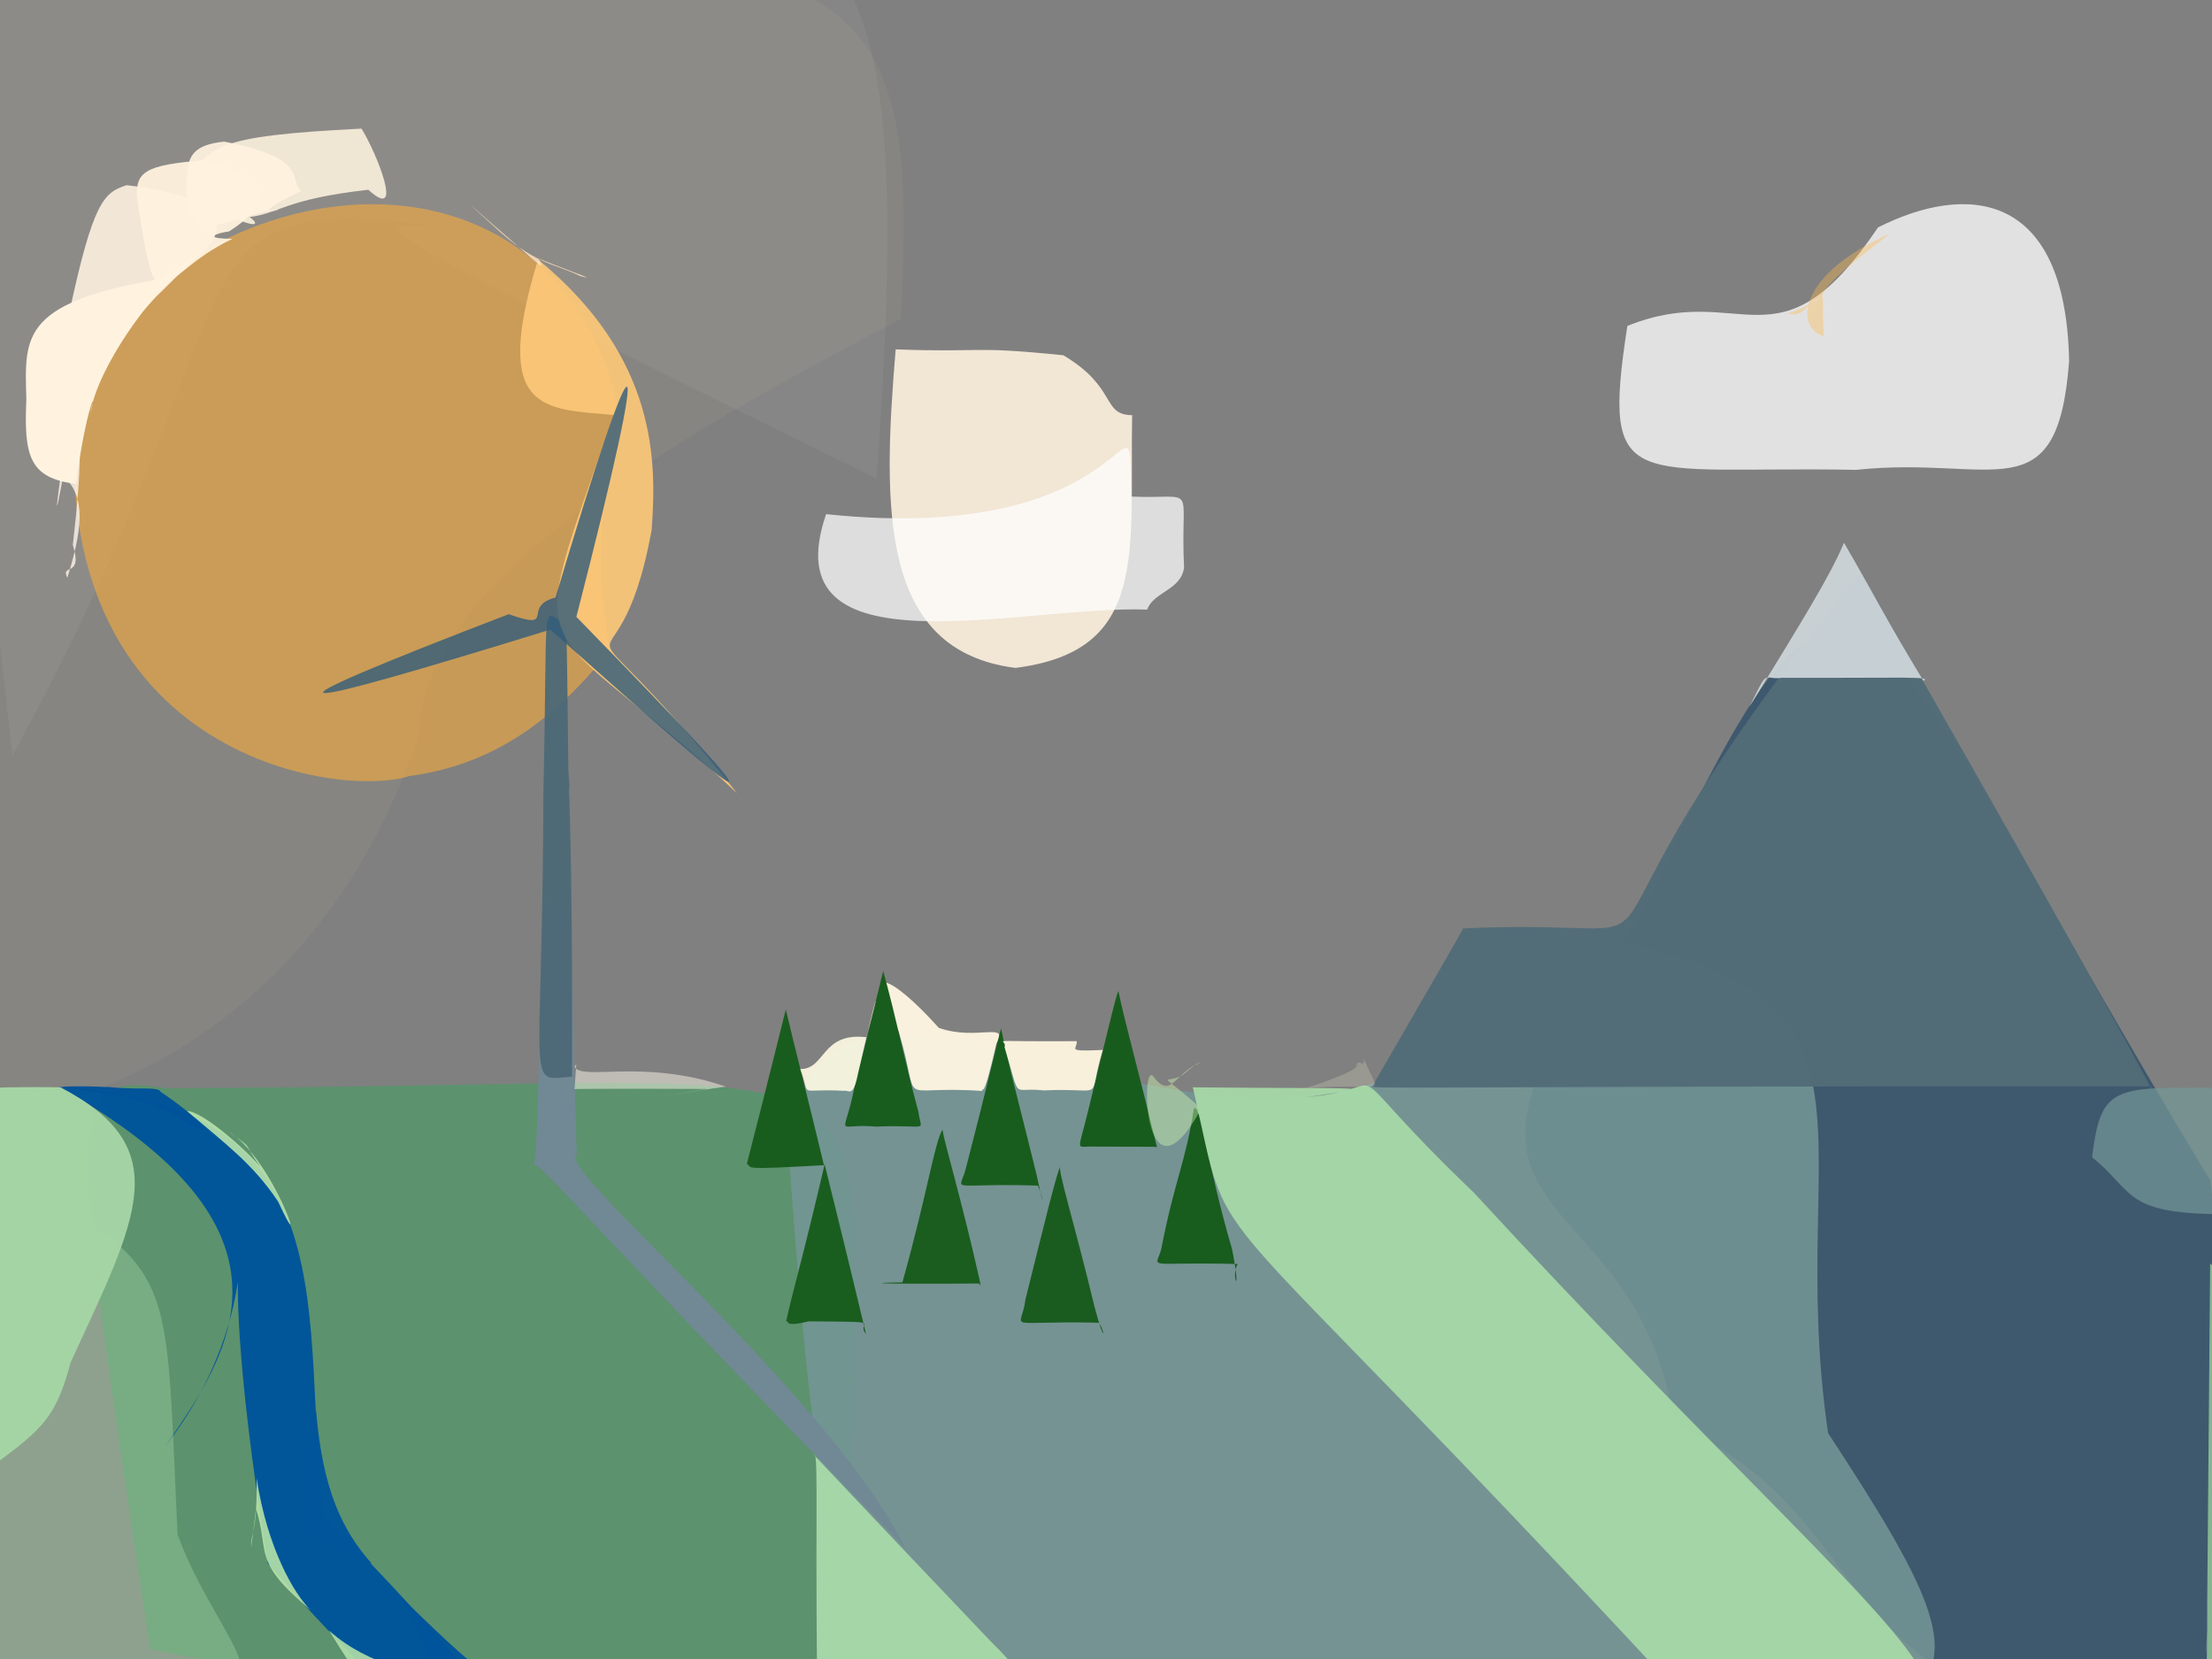 <?xml version="1.0" ?>
<svg xmlns="http://www.w3.org/2000/svg" version="1.1" width="512" height="384">
  <rect width="100%" height="100%" fill="#808080" stroke="none"/>
  <defs/>
  <g>
    <path d="M 197.802 315.381 C 195.803 397.898 197.626 392.335 144.895 387.843 C 83.989 386.523 81.038 391.183 34.76 381.756 C 15.76 255.439 14.462 248.114 38.327 251.873 C 206.665 251.494 197.432 237.482 197.802 315.381" stroke-width="0.0" fill="rgb(43, 172, 87)" opacity="0.421" stroke="rgb(174, 55, 90)" stroke-opacity="0.327" stroke-linecap="round" stroke-linejoin="round"/>
    <path d="M 262.048 96.099 C 261.489 128.14 265.972 150.659 235.054 154.596 C 203.73 150.628 204.203 118.156 207.317 80.862 C 227.962 81.647 224.171 79.983 246.127 82.234 C 258.717 89.715 254.892 96.011 262.048 96.099" stroke-width="0.0" fill="rgb(255, 242, 223)" opacity="0.896" stroke="rgb(21, 153, 155)" stroke-opacity="0.957" stroke-linecap="round" stroke-linejoin="round"/>
    <path d="M 478.928 83.633 C 476.229 119.234 461.462 105.361 429.673 108.754 C 377.569 107.782 370.563 115.035 376.675 75.449 C 403.232 64.65 411.564 87.015 434.698 52.634 C 454.944 42.429 478.179 43.727 478.928 83.633" stroke-width="0.0" fill="rgb(255, 255, 255)" opacity="0.758" stroke="rgb(148, 52, 227)" stroke-opacity="0.789" stroke-linecap="round" stroke-linejoin="round"/>
    <path d="M 511.602 273.264 C 521.301 354.51 520.548 358.814 508.576 405.539 C 415.985 392.428 439.238 353.537 387.482 329.49 C 378.74 269.442 319.583 287.445 379.597 212.667 C 431.354 101.451 428.005 135.204 511.602 273.264" stroke-width="0.0" fill="rgb(6, 56, 96)" opacity="0.538" stroke="rgb(173, 128, 75)" stroke-opacity="0.731" stroke-linecap="round" stroke-linejoin="round"/>
    <path d="M 423.134 331.706 C 467.601 399.647 462.73 402.865 317.757 399.677 C 221.758 413.185 196.3 471.769 182.452 264.749 C 191.846 192.162 301.592 309.876 360.861 215.649 C 445.016 227.603 412.518 259.178 423.134 331.706" stroke-width="0.0" fill="rgb(116, 150, 150)" opacity="0.873" stroke="rgb(26, 3, 175)" stroke-opacity="0.059" stroke-linecap="round" stroke-linejoin="round"/>
    <path d="M 208.478 73.859 C 128.406 115.146 97.925 142.96 97.009 169.978 C 71.32 245.722 10.637 258.81 -14.93 260.786 C -18.581 30.743 -18.474 22.323 1.383 -10.531 C 196.739 -14.309 213.393 -17.239 208.478 73.859" stroke-width="0.0" fill="rgb(255, 235, 161)" opacity="0.054" stroke="rgb(92, 146, 199)" stroke-opacity="0.999" stroke-linecap="round" stroke-linejoin="round"/>
    <path d="M 74.936 350.845 C 151.699 427.096 119.605 429.051 61.988 361.877 C 45.703 261.824 67.606 297.548 38.284 334.675 C 53.655 312.782 72.347 284.503 13.639 251.582 C 82.381 255.411 69.131 305.323 74.936 350.845" stroke-width="0.0" fill="rgb(0, 85, 154)" opacity="0.988" stroke="rgb(178, 112, 109)" stroke-opacity="0.446" stroke-linecap="round" stroke-linejoin="round"/>
    <path d="M 267.81 265.564 C 268.302 265.425 268.519 265.413 253.548 265.401 C 248.853 265.13 249.354 267.408 251.804 257.347 C 257.565 233.738 258.421 230.116 258.883 229.414 C 260.007 235.237 263.104 246.201 267.81 265.564" stroke-width="0.0" fill="rgb(23, 92, 28)" opacity="0.982" stroke="rgb(11, 245, 87)" stroke-opacity="0.367" stroke-linecap="round" stroke-linejoin="round"/>
    <path d="M 430.669 132.443 C 510.062 270.663 498.115 254.225 497.899 251.434 C 322.022 251.415 315.863 252.214 317.72 251.306 C 333.399 224.098 339.85 213.183 338.564 214.901 C 402.847 211.92 349.631 232.868 430.669 132.443" stroke-width="0.0" fill="rgb(82, 108, 120)" opacity="0.969" stroke="rgb(225, 0, 136)" stroke-opacity="0.659" stroke-linecap="round" stroke-linejoin="round"/>
    <path d="M 191.245 271.875 C 191.382 280.707 191.044 274.119 190.808 269.685 C 170.735 270.851 174.333 270.291 172.87 269.383 C 178.008 249.444 182.289 231.923 181.894 233.686 C 183.948 242.485 186.653 252.748 191.245 271.875" stroke-width="0.0" fill="rgb(25, 93, 30)" opacity="0.99" stroke="rgb(191, 230, 91)" stroke-opacity="0.956" stroke-linecap="round" stroke-linejoin="round"/>
    <path d="M 285.209 289.265 C 287.556 301.49 284.7 295.11 286.504 292.577 C 264.207 292.001 267.613 294.055 268.83 288.925 C 271.713 273.885 274.522 268.629 276.322 256.684 C 277.725 254.597 279.298 269.069 285.209 289.265" stroke-width="0.0" fill="rgb(22, 91, 27)" opacity="0.971" stroke="rgb(92, 79, 90)" stroke-opacity="0.397" stroke-linecap="round" stroke-linejoin="round"/>
    <path d="M 253.287 302.261 C 255.926 312.324 255.788 307.858 254.275 306.164 C 231.51 305.639 236.469 308.332 237.347 300.813 C 241.924 282.453 244.349 272.402 245.473 269.768 C 244.503 270.085 248.708 283.056 253.287 302.261" stroke-width="0.0" fill="rgb(25, 92, 30)" opacity="0.982" stroke="rgb(98, 221, 60)" stroke-opacity="0.094" stroke-linecap="round" stroke-linejoin="round"/>
    <path d="M 226.585 295.576 C 227.584 299.664 226.016 295.751 226.824 297.092 C 200.017 297.243 201.302 296.937 208.88 296.819 C 214.631 276.265 216.316 264.465 218.135 261.49 C 218.813 265.371 222.473 277.343 226.585 295.576" stroke-width="0.0" fill="rgb(25, 93, 30)" opacity="0.983" stroke="rgb(36, 18, 242)" stroke-opacity="0.284" stroke-linecap="round" stroke-linejoin="round"/>
    <path d="M 200.444 308.745 C 197.878 305.805 205.843 305.996 187.201 305.844 C 180.963 307.353 182.923 305.56 181.953 305.852 C 183.662 298.123 185.703 291.702 190.873 269.521 C 191.521 272.283 194.895 285.473 200.444 308.745" stroke-width="0.0" fill="rgb(24, 92, 29)" opacity="0.976" stroke="rgb(95, 10, 183)" stroke-opacity="0.787" stroke-linecap="round" stroke-linejoin="round"/>
    <path d="M 230.631 241.527 C 227.293 256.316 227.413 250.89 227.334 252.522 C 206.354 251.058 213.586 257.2 208.007 238.753 C 198.103 221.589 206.617 225.941 217.292 237.909 C 226.011 241 233.672 236.343 230.631 241.527" stroke-width="0.0" fill="rgb(255, 247, 226)" opacity="0.946" stroke="rgb(111, 163, 239)" stroke-opacity="0.227" stroke-linecap="round" stroke-linejoin="round"/>
    <path d="M 202.916 110.773 C 66.116 43.743 88.413 52.352 101.936 52.547 C 35.375 43.396 62.835 65.467 2.891 174.866 C -17.946 -6.826 -9.43 -10.39 27.523 -13.4 C 188.996 -24.366 214.711 -55.79 202.916 110.773" stroke-width="0.0" fill="rgb(255, 240, 249)" opacity="0.057" stroke="rgb(32, 125, 36)" stroke-opacity="0.813" stroke-linecap="round" stroke-linejoin="round"/>
    <path d="M 41.098 355.145 C 50.897 382.059 71.96 393.705 35.038 394.404 C -24.459 393.076 -13.337 375.587 -8.907 344.56 C -4.756 301.394 -9.37 292.091 20.978 283.141 C 40.34 296.585 38.706 305.018 41.098 355.145" stroke-width="0.0" fill="rgb(165, 215, 166)" opacity="0.383" stroke="rgb(161, 181, 119)" stroke-opacity="0.105" stroke-linecap="round" stroke-linejoin="round"/>
    <path d="M 141.039 150.712 C 128.306 166.598 114.334 176.99 94.738 179.63 C 77.532 185.199 4.399 174.162 19.03 82.753 C 56.039 33.72 131.994 32.447 143.929 98.256 C 137.169 125.172 138.714 131.435 141.039 150.712" stroke-width="0.0" fill="rgb(254, 174, 56)" opacity="0.571" stroke="rgb(132, 40, 242)" stroke-opacity="0.088" stroke-linecap="round" stroke-linejoin="round"/>
    <path d="M 133.523 267.345 C 127.971 270.042 191.219 321.932 209.548 358.286 C 120.088 266.467 124.068 267.033 123.346 270.966 C 124.908 265.687 124.54 232.572 125.927 209.142 C 133.805 208.901 131.535 210.525 133.523 267.345" stroke-width="0.0" fill="rgb(113, 136, 149)" opacity="1.0" stroke="rgb(84, 77, 254)" stroke-opacity="0.843" stroke-linecap="round" stroke-linejoin="round"/>
    <path d="M 131.885 182.289 C 130.803 170.165 132.641 181.945 132.411 249.208 C 121.383 250.066 125.609 253.498 125.774 183.321 C 126.864 136.387 124.979 140.905 131.081 144.726 C 131.672 172.439 131.352 183.104 131.885 182.289" stroke-width="0.0" fill="rgb(77, 105, 119)" opacity="0.952" stroke="rgb(147, 24, 39)" stroke-opacity="0.736" stroke-linecap="round" stroke-linejoin="round"/>
    <path d="M 239.886 271.725 C 241.943 281.438 241.522 276.892 240.202 274.422 C 218.995 273.777 222.058 276.279 223.549 270.499 C 228.471 251.523 231.2 239.582 231.721 238.067 C 233.42 246.567 235.952 255.672 239.886 271.725" stroke-width="0.0" fill="rgb(21, 91, 25)" opacity="0.966" stroke="rgb(55, 190, 158)" stroke-opacity="0.194" stroke-linecap="round" stroke-linejoin="round"/>
    <path d="M 445.211 157.599 C 447.24 156.481 440.565 156.957 412.394 156.897 C 407.873 157.495 409.557 154.205 404.948 163.593 C 417.272 143.482 423.751 133.058 426.815 125.627 C 433.129 136.415 436.501 143.184 445.211 157.599" stroke-width="0.0" fill="rgb(203, 211, 215)" opacity="0.959" stroke="rgb(62, 234, 133)" stroke-opacity="0.142" stroke-linecap="round" stroke-linejoin="round"/>
    <path d="M 16.36 315.322 C 12.676 329.167 9.177 331.235 -4.193 341.112 C -13.933 335.188 -13.166 331.041 -15.644 294.256 C -40.604 268.748 -56.188 250.545 13.99 251.668 C 41.05 265.771 31.707 281.955 16.36 315.322" stroke-width="0.0" fill="rgb(165, 213, 165)" opacity="0.975" stroke="rgb(158, 107, 216)" stroke-opacity="0.627" stroke-linecap="round" stroke-linejoin="round"/>
    <path d="M 212.571 257.335 C 213.27 262.334 215.289 260.243 202.788 260.767 C 192.258 259.782 195.737 264.833 198.349 248.442 C 198.968 247.664 201.417 236.855 204.422 224.763 C 207.535 235.902 209.083 244.339 212.571 257.335" stroke-width="0.0" fill="rgb(25, 93, 30)" opacity="0.996" stroke="rgb(131, 211, 224)" stroke-opacity="0.867" stroke-linecap="round" stroke-linejoin="round"/>
    <path d="M 255.266 243.023 C 251.401 255.552 256.685 251.662 241.542 252.394 C 233.847 251.469 236.49 255.397 232.505 242.351 C 233.563 240.304 226.054 241.158 249.204 240.995 C 249.544 242.812 246.213 243.448 255.266 243.023" stroke-width="0.0" fill="rgb(255, 246, 224)" opacity="0.946" stroke="rgb(171, 17, 115)" stroke-opacity="0.882" stroke-linecap="round" stroke-linejoin="round"/>
    <path d="M 198.601 248.529 C 197.435 254.269 196.564 252.209 195.282 252.489 C 184.141 251.844 187.839 254.442 185.238 247.435 C 191.087 247.542 190.063 238.851 200.521 240.083 C 204.077 227.237 203.209 228.084 198.601 248.529" stroke-width="0.0" fill="rgb(255, 251, 228)" opacity="0.904" stroke="rgb(201, 5, 200)" stroke-opacity="0.554" stroke-linecap="round" stroke-linejoin="round"/>
    <path d="M 518.432 261.697 C 518.205 267.206 516.084 274.24 512.792 281.028 C 491.456 280.667 493.968 275.714 484.237 267.851 C 486.427 250.296 489.505 251.678 518.161 251.865 C 518.409 249.188 520.17 248.468 518.432 261.697" stroke-width="0.0" fill="rgb(116, 150, 150)" opacity="0.721" stroke="rgb(71, 221, 54)" stroke-opacity="0.03" stroke-linecap="round" stroke-linejoin="round"/>
    <path d="M 150.838 122.625 C 142.556 168.423 126.759 128.679 170.613 183.603 C 122.947 139.09 120.42 158.156 142.086 96.069 C 126.157 94.57 113.551 95.829 124.547 60.063 C 152.283 82.846 151.982 106.954 150.838 122.625" stroke-width="0.0" fill="rgb(253, 200, 120)" opacity="0.902" stroke="rgb(250, 187, 110)" stroke-opacity="0.448" stroke-linecap="round" stroke-linejoin="round"/>
    <path d="M 228.89 379.468 C 244.861 395.299 236.144 391.651 194.391 391.581 C 188.458 387.595 183.506 385.038 189.325 403 C 188.519 355.23 189.564 335.811 188.442 336.807 C 182.609 330.58 201.103 350.322 228.89 379.468" stroke-width="0.0" fill="rgb(165, 214, 167)" opacity="1.0" stroke="rgb(26, 75, 66)" stroke-opacity="0.676" stroke-linecap="round" stroke-linejoin="round"/>
    <path d="M 515.062 372.358 C 522.944 384.03 525.493 390.043 510.679 394.791 C 510.929 367.576 511.222 363.118 510.727 380.928 C 510.747 387.086 510.853 379.838 511.572 292.383 C 544.198 334.592 524.737 354.52 515.062 372.358" stroke-width="0.0" fill="rgb(193, 255, 174)" opacity="0.556" stroke="rgb(167, 173, 69)" stroke-opacity="0.122" stroke-linecap="round" stroke-linejoin="round"/>
    <path d="M 167.974 251.505 C 146.707 254.587 142.066 255.396 163.758 252.056 C 137.22 251.922 131.594 252.101 132.977 252.099 C 133.471 244.915 133.527 246.227 132.973 246.919 C 134.823 250.272 148.85 244.946 167.974 251.505" stroke-width="0.0" fill="rgb(255, 251, 234)" opacity="0.487" stroke="rgb(126, 252, 173)" stroke-opacity="0.115" stroke-linecap="round" stroke-linejoin="round"/>
    <path d="M 53.003 53.571 C 49.668 54.029 46.914 55.235 53.817 55.282 C 35.886 63.666 36.607 78.106 31.671 45.433 C 31.535 39.98 33.266 38.085 47.676 37.09 C 62.108 41.355 64.117 46.41 53.003 53.571" stroke-width="0.0" fill="rgb(255, 243, 224)" opacity="0.942" stroke="rgb(101, 16, 99)" stroke-opacity="0.928" stroke-linecap="round" stroke-linejoin="round"/>
    <path d="M 133.41 142.777 C 186.198 196.915 176.309 189.403 127.395 145.729 C 63.242 165.547 55.15 166.212 117.737 142.164 C 129.061 146.123 120.524 140.384 128.584 138.302 C 148.085 72.777 151.562 72.264 133.41 142.777" stroke-width="0.0" fill="rgb(50, 92, 122)" opacity="0.803" stroke="rgb(165, 160, 97)" stroke-opacity="0.216" stroke-linecap="round" stroke-linejoin="round"/>
    <path d="M 37.206 252.727 C 48.749 260.573 50.261 264.462 42.108 259.255 C 33.766 253.798 29.806 254.151 14.075 251.525 C 27.608 251.046 32.873 252.916 23.274 251.364 C 31.236 252.544 36.505 251.285 37.206 252.727" stroke-width="0.0" fill="rgb(0, 83, 154)" opacity="0.977" stroke="rgb(69, 73, 108)" stroke-opacity="0.34" stroke-linecap="round" stroke-linejoin="round"/>
    <path d="M 64.399 278.168 C 71.768 294.36 63.432 268.248 52.801 261.814 C 59.293 266.482 55.861 264.007 60.264 270.081 C 56.811 266.003 46.91 257.237 43.296 257.158 C 52.248 264.875 58.442 269.239 64.399 278.168" stroke-width="0.0" fill="rgb(185, 227, 171)" opacity="0.901" stroke="rgb(88, 233, 236)" stroke-opacity="0.357" stroke-linecap="round" stroke-linejoin="round"/>
    <path d="M 73.158 326.52 C 74.708 345.132 79.339 354.354 86.064 361.94 C 71.513 355.285 69.821 354.676 70.138 351.925 C 63.683 351.676 82.85 352.236 70.447 350.3 C 70.978 349.168 69.284 350.945 73.158 326.52" stroke-width="0.0" fill="rgb(1, 85, 155)" opacity="0.978" stroke="rgb(52, 181, 154)" stroke-opacity="0.53" stroke-linecap="round" stroke-linejoin="round"/>
    <path d="M 273.815 248.771 C 269.54 251.372 267.372 247.019 278.049 256.613 C 264.722 280.955 263.986 245.742 266.857 249.05 C 271.203 254.765 271.649 248.318 278.105 245.782 C 274.882 247.739 278.727 244.783 273.815 248.771" stroke-width="0.0" fill="rgb(215, 255, 178)" opacity="0.404" stroke="rgb(113, 0, 221)" stroke-opacity="0.411" stroke-linecap="round" stroke-linejoin="round"/>
    <path d="M 341.205 276.114 C 450.724 395.037 488.213 407.53 387.863 391.099 C 272.565 266.665 286.039 294.566 276.093 251.675 C 318.854 252.09 319.961 251.303 302.398 253.95 C 325.333 251.986 306.402 242.757 341.205 276.114" stroke-width="0.0" fill="rgb(166, 217, 167)" opacity="0.94" stroke="rgb(44, 186, 56)" stroke-opacity="0.492" stroke-linecap="round" stroke-linejoin="round"/>
    <path d="M 59.392 342.125 C 61.842 358.187 67.99 368.931 71.978 372.743 C 58.137 361.177 62.537 359.76 59.255 349.196 C 57.523 364.154 58.811 351.43 58.164 358.1 C 57.878 355.297 59.601 354.957 59.392 342.125" stroke-width="0.0" fill="rgb(187, 230, 170)" opacity="0.873" stroke="rgb(135, 186, 219)" stroke-opacity="0.111" stroke-linecap="round" stroke-linejoin="round"/>
    <path d="M 315.692 245.016 C 319.465 254.557 321.72 250.338 302.119 251.906 C 317.891 246.752 313.104 246.625 313.662 246.16 C 314.606 248.878 313.088 244.574 315.592 246.425 C 314.733 243.519 316.054 247.932 315.692 245.016" stroke-width="0.0" fill="rgb(255, 254, 221)" opacity="0.202" stroke="rgb(204, 177, 252)" stroke-opacity="0.724" stroke-linecap="round" stroke-linejoin="round"/>
    <path d="M 413.831 72.564 C 424.462 69.039 421.3 64.996 422.136 77.834 C 415.296 75.882 416.165 63.333 437.508 54.089 C 418.131 68.58 421.665 69.133 422.764 69.308 C 418.978 67.965 418.133 73.943 413.831 72.564" stroke-width="0.0" fill="rgb(255, 185, 76)" opacity="0.378" stroke="rgb(206, 78, 249)" stroke-opacity="0.476" stroke-linecap="round" stroke-linejoin="round"/>
    <path d="M 274.072 131.384 C 273.372 136.616 266.969 136.988 265.538 141.099 C 236.456 140.018 178.283 156.535 191.221 119.006 C 265.227 126.793 261.182 84.274 261.807 114.938 C 277.682 115.601 273.098 111.297 274.072 131.384" stroke-width="0.0" fill="rgb(255, 255, 255)" opacity="0.727" stroke="rgb(244, 76, 4)" stroke-opacity="0.941" stroke-linecap="round" stroke-linejoin="round"/>
    <path d="M 83.746 389.2 C 85.527 382.187 82.808 385.663 80.379 391.875 C 71.541 392.005 75.224 391.487 95.332 389.868 C 97.503 385.844 86.107 386.403 76.167 377.408 C 80.575 384.558 81.334 385.48 83.746 389.2" stroke-width="0.0" fill="rgb(175, 221, 169)" opacity="0.911" stroke="rgb(173, 201, 220)" stroke-opacity="0.462" stroke-linecap="round" stroke-linejoin="round"/>
    <path d="M 134.337 63.903 C 138.166 64.871 134.614 63.799 124.551 59.817 C 127.495 64.208 121.81 58.623 119.96 57.072 C 108.186 46.809 105.673 44.527 114.303 52.357 C 123.828 61.284 127.838 60.775 134.337 63.903" stroke-width="0.0" fill="rgb(255, 226, 187)" opacity="0.846" stroke="rgb(179, 31, 180)" stroke-opacity="0.284" stroke-linecap="round" stroke-linejoin="round"/>
    <path d="M 44.908 60.132 C 44.154 60.471 40.888 64.152 36.101 68.713 C 19.919 86.526 15.456 89.131 15.884 73.132 C 21.59 46.209 24.146 44.6 29.291 42.864 C 52.421 45.552 54.388 52.544 44.908 60.132" stroke-width="0.0" fill="rgb(255, 243, 224)" opacity="0.888" stroke="rgb(96, 165, 64)" stroke-opacity="0.777" stroke-linecap="round" stroke-linejoin="round"/>
    <path d="M 14.114 109.567 C 19.3 114.249 19.822 120.129 15.587 133.736 C 13.861 130.338 19.331 133.84 16.857 126.162 C 21.426 86.74 14.415 104.867 17.727 92.478 C 13.55 116.775 12.066 124.139 14.114 109.567" stroke-width="0.0" fill="rgb(255, 245, 231)" opacity="0.804" stroke="rgb(10, 8, 81)" stroke-opacity="0.682" stroke-linecap="round" stroke-linejoin="round"/>
    <path d="M 106.47 392.578 C 112.633 380.912 108.022 384.749 104.209 391.26 C 100.845 391.923 102.304 385.509 92.367 369.193 C 98.734 375.364 108.884 385.367 112.404 387.113 C 101.666 385.47 102.437 387.864 106.47 392.578" stroke-width="0.0" fill="rgb(1, 84, 155)" opacity="0.954" stroke="rgb(20, 140, 209)" stroke-opacity="0.368" stroke-linecap="round" stroke-linejoin="round"/>
    <path d="M 85.253 43.921 C 66 46.083 64.55 49.437 57.785 50.229 C 61.762 53.214 56.113 52.723 42.964 43.881 C 47.65 33.842 48.967 31.528 83.661 29.771 C 86.84 34.699 93.909 51.79 85.253 43.921" stroke-width="0.0" fill="rgb(255, 243, 224)" opacity="0.865" stroke="rgb(248, 101, 44)" stroke-opacity="0.708" stroke-linecap="round" stroke-linejoin="round"/>
    <path d="M 69.796 44.223 C 62.564 47.424 59.788 49.942 64.817 48.428 C 51.848 50.036 41.311 59.879 43.518 38.788 C 43.979 35.129 46.258 33.369 51.898 32.779 C 72.095 36.723 66.581 41.676 69.796 44.223" stroke-width="0.0" fill="rgb(255, 243, 224)" opacity="0.919" stroke="rgb(177, 253, 9)" stroke-opacity="0.265" stroke-linecap="round" stroke-linejoin="round"/>
    <path d="M 20.874 95.746 C 22.808 88.58 19.698 95.255 17.609 112.003 C 6.586 110.677 5.551 105.29 6.099 92.373 C 5.7 77.486 4.601 69.516 40.678 64.031 C 35.197 68.057 22.64 84.733 20.874 95.746" stroke-width="0.0" fill="rgb(255, 243, 224)" opacity="0.994" stroke="rgb(179, 154, 164)" stroke-opacity="0.687" stroke-linecap="round" stroke-linejoin="round"/>
  </g>
</svg>

